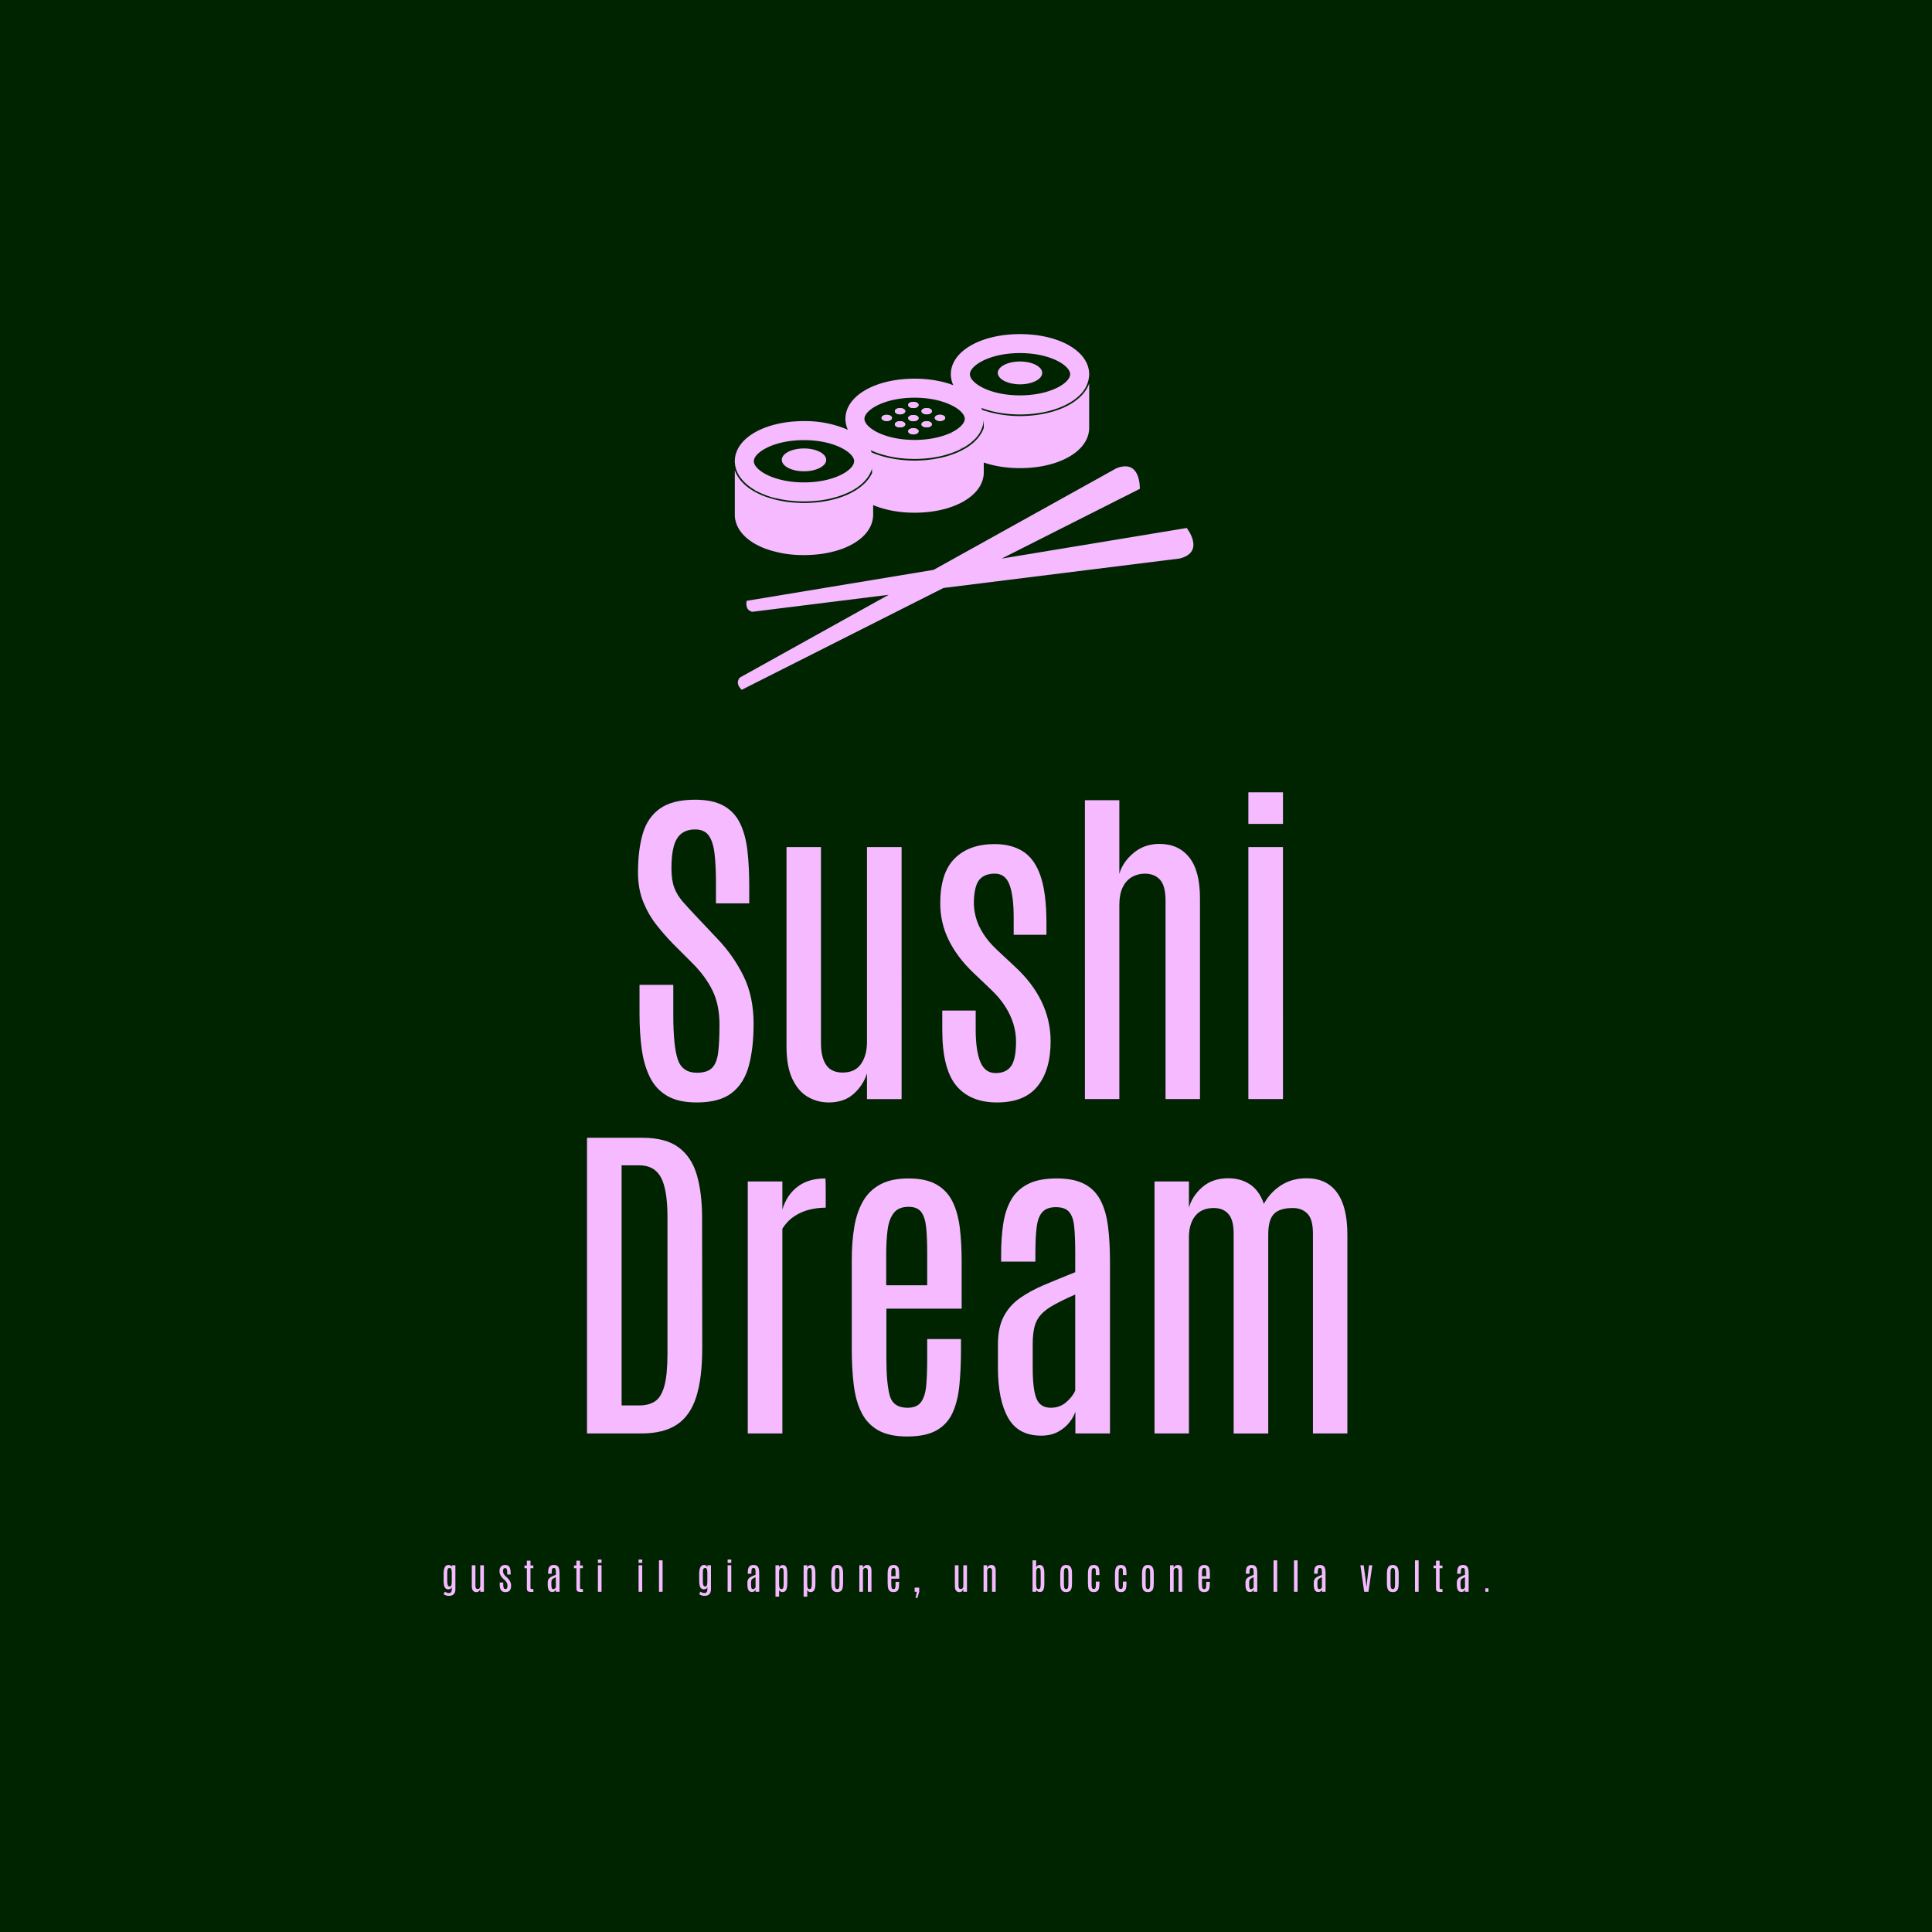 <svg xmlns="http://www.w3.org/2000/svg" version="1.1" xmlns:xlink="http://www.w3.org/1999/xlink" width="1500" height="1500" viewBox="0 0 1500 1500"><rect width="1500" height="1500" x="0" y="0" id="background" stroke="transparent" fill="#002400"></rect><svg xml:space="preserve" width="1000" height="1000" data-version="2" data-id="lg_18MaH6XJaKt2zfKzpN" viewBox="0 0 471 569" x="250" y="250"><rect width="100%" height="100%" fill="transparent"></rect><path fill="#f5baff" d="M116.51 344.78q-7.95 0-12.92-2.85-4.97-2.86-7.64-8.13-2.67-5.27-3.68-12.43-1-7.16-1-15.85v-12.69h14.92v13.29q0 13.73 1.97 19.63 1.96 5.9 8.49 5.9 4.53 0 6.65-2.12 2.11-2.11 2.71-6.79.59-4.67.59-12.32 0-8.76-3.08-15.07-3.08-6.3-8.87-12.09l-8.54-8.54q-3.71-3.78-7.27-8.27-3.56-4.49-5.9-10.21-2.34-5.71-2.34-13.06 0-9.87 2.08-17.07 2.08-7.2 7.57-11.13 5.49-3.94 15.59-3.94 7.94 0 12.73 2.75 4.78 2.74 7.2 7.83 2.41 5.08 3.19 12.06.78 6.98.78 15.44v7.71h-14.7v-8.75q0-7.94-.63-13.25t-2.56-7.98q-1.93-2.67-6.01-2.67-3.71 0-6.05 1.82t-3.38 5.6q-1.04 3.79-1.04 9.72 0 5.2 1.26 8.58 1.27 3.37 3.83 6.27 2.56 2.89 6.27 6.82l8.9 9.43q7.06 7.35 11.55 16.44 4.49 9.09 4.49 21.12 0 10.83-2.12 18.62-2.11 7.8-7.53 11.99t-15.51 4.19m58.33 0q-4.97 0-9.2-2.45-4.23-2.44-6.83-7.9-2.6-5.45-2.6-14.29v-88.17h15.22v86.47q0 6.45 2.3 9.79 2.3 3.34 7.27 3.34 5.49 0 8.13-3.82 2.63-3.82 2.63-9.68v-86.1h15.29V343.3h-15.29v-11.36q-1.63 5.2-5.86 9.02-4.23 3.82-11.06 3.82m74.37 0q-11.88 0-18.04-7.46-6.16-7.45-6.16-24.75v-8.38h14.77v8.31q0 9.35 2.04 14.32 2.04 4.98 6.72 4.98t6.87-3.05q2.19-3.04 2.19-10.91 0-3.93-1.19-7.83-1.19-3.89-3.64-7.72-2.45-3.82-6.31-7.46l-7.86-7.49q-7.06-6.76-10.77-14.36-3.71-7.61-3.71-16.15 0-13.5 6.39-19.85 6.38-6.34 17.59-6.34 7.49 0 12.61 3.26 5.12 3.27 7.72 10.84 2.6 7.57 2.6 20.63v5.34h-14.47v-7.72q0-9.35-1.82-14.32-1.82-4.97-6.5-4.97-4.52 0-6.79 2.63-2.26 2.64-2.48 9.61-.08 3.57.92 7.2 1.01 3.64 3.31 7.2 2.3 3.57 5.93 6.98l8.02 7.5q7.79 7.19 11.76 15.47 3.97 8.28 3.97 17.48 0 12.62-5.75 19.81-5.75 7.2-17.92 7.2m54.03-1.48h-15.21V211.26h15.21v32.51q1.48-5.19 6.27-9.2 4.79-4.01 11.47-4.01 8.38 0 13.13 5.94t4.75 18.03v88.77h-15.21v-87.5q0-6.83-2.49-9.47-2.48-2.63-6.64-2.63-3.04 0-5.64 1.45-2.6 1.44-4.12 4.52-1.52 3.08-1.52 7.98zm72.29 0h-15.29V231.97h15.29zm0-121.57h-15.29v-13.95h15.29zM92.11 491.01H68.07V360.39h24.56q10.25 0 15.96 4.27 5.72 4.26 8.02 12.2 2.3 7.95 2.3 19l.07 57.38q0 13.21-2.63 21.56-2.64 8.35-8.54 12.28-5.9 3.93-15.7 3.93m-8.75-118.45v106.06h7.86q4.16 0 6.91-1.82 2.74-1.82 4.12-6.79 1.37-4.97 1.37-14.4v-60.12q0-12.32-2.9-17.62-2.89-5.31-9.5-5.31zm71.02 118.45h-15.29V379.69h15.29v12.39q1.93-6.46 6.72-10.09 4.79-3.64 12.21-3.64.15 0 .19 1.97.03 1.96.03 4.49v6.45q-3.56 0-7.12.86-3.57.85-6.68 2.89-3.12 2.04-5.35 5.53zm55.15 1.34q-8.02 0-12.88-2.78-4.86-2.79-7.38-7.91-2.53-5.12-3.38-12.28-.85-7.16-.85-15.85V414.2q0-7.87 1.11-14.44 1.11-6.57 3.86-11.35 2.74-4.79 7.64-7.43 4.9-2.63 12.47-2.63 7.65 0 12.32 2.67 4.68 2.67 7.09 7.53 2.41 4.87 3.23 11.58.82 6.72.82 14.73v21.01h-33.25v22.19q0 10.54 1.44 16.07 1.45 5.53 7.91 5.53 4.23 0 6.05-2.64 1.81-2.63 2.22-7.42.41-4.79.41-11.32v-8.98h14.92v4.75q0 8.69-.71 15.74-.7 7.05-3 12.09-2.3 5.05-7.09 7.76t-12.95 2.71m-9.28-80.45v13.65h18.11v-14.17q0-6.68-.44-11.25-.45-4.56-2.16-6.9-1.7-2.34-5.64-2.34-4.38 0-6.49 2.67-2.12 2.68-2.75 7.39-.63 4.71-.63 10.95m68.43 80.08q-10.09 0-14.55-7.83-4.45-7.83-4.52-21.71V451.6q0-7.34 2.52-12.21 2.52-4.86 7.12-8.12 4.61-3.27 10.84-5.9 6.24-2.64 13.66-5.61v-8.61q0-7.12-.45-11.54-.44-4.41-2.26-6.49-1.82-2.08-5.83-2.08-3.93 0-5.9 2.08-1.97 2.08-2.56 6.53-.59 4.45-.59 11.58v3.86h-15.14v-3.19q0-7.13.89-13.25.89-6.13 3.41-10.65 2.52-4.53 7.39-7.09 4.86-2.56 12.8-2.56 7.57 0 12.21 2.41 4.64 2.41 7.12 7.09 2.49 4.67 3.38 11.54.89 6.87.89 15.85v75.77h-15.29v-9.65q-.67 2.23-2.6 4.72-1.93 2.48-5.04 4.19-3.12 1.71-7.5 1.71m4.31-12.32q4 0 6.9-2.56 2.89-2.56 3.86-5.09v-42.38q-5.72 2.53-9.39 4.57-3.68 2.04-5.72 4.27-2.04 2.22-2.85 5.34-.82 3.12-.82 7.87v10.31q0 9.43 1.63 13.55 1.64 4.12 6.39 4.12m61 11.35h-15.21V379.69h15.21v11.57q1.49-5.27 5.98-9.13 4.49-3.86 11.39-3.86 5.49 0 9.57 2.68 4.09 2.67 6.16 8.61 2.75-5.05 7.58-8.17 4.82-3.12 11.28-3.12 8.83 0 13.43 6.28 4.6 6.27 4.6 18.59v87.87h-15.21v-88.32q0-6.31-2.45-8.79-2.45-2.49-6.46-2.49-5.71 0-8.27 2.56-2.57 2.56-2.57 9.17v87.87h-15.28v-88.39q0-5.94-2.31-8.57-2.3-2.64-6.45-2.64-5.42 0-8.2 3.49-2.79 3.49-2.79 9.43zM7.26 562.75q-.81.03-1.45-.18-.65-.2-1.11-.57l.58-1.09q.34.23.81.41.47.18 1.09.17.55-.02.85-.41.3-.4.3-1.06v-1.12q-.23.58-.63.77-.4.2-.9.2-.82 0-1.27-.48-.45-.47-.63-1.3-.17-.83-.17-1.88v-3.36q0-1.07.2-1.92.21-.85.69-1.35.49-.49 1.32-.48.5.01.86.25.36.25.53.75v-.86h1.6v10.63q0 .5-.12 1t-.42.92q-.29.42-.81.68-.52.26-1.32.28m.15-4.15q.32 0 .52-.19t.3-.7q.1-.51.1-1.47v-3.62q0-1.07-.19-1.63-.2-.55-.81-.55-.44 0-.66.28-.21.27-.27.76-.07.48-.07 1.12v3.65q0 1.17.22 1.76.21.59.86.59m11.72 2.52q-.52 0-.97-.26-.44-.26-.71-.83-.28-.57-.28-1.5v-9.29h1.6v9.11q0 .68.25 1.03.24.35.76.35.58 0 .86-.4.27-.41.27-1.02v-9.07h1.61v11.72h-1.61v-1.19q-.17.54-.61.95-.45.4-1.17.4m12.92 0q-1.25 0-1.9-.79-.65-.78-.65-2.6v-.88h1.56v.87q0 .99.21 1.51.22.52.71.52t.72-.32q.23-.32.23-1.15 0-.41-.12-.82-.13-.41-.39-.81-.25-.41-.66-.79l-.83-.79q-.74-.71-1.13-1.51-.39-.8-.39-1.7 0-1.42.67-2.09.67-.67 1.85-.67.79 0 1.33.35.54.34.81 1.14.28.79.28 2.17v.56h-1.53v-.81q0-.98-.19-1.51-.19-.52-.68-.52-.48 0-.72.28-.24.27-.26 1.01-.01.37.1.76.1.38.35.75.24.38.62.74l.85.79q.82.75 1.23 1.63.42.87.42 1.84 0 1.32-.6 2.08-.61.76-1.89.76m12.33-.09h-1.1q-.75 0-1.13-.18-.39-.18-.52-.57-.13-.4-.13-1.06v-8.69h-1.07v-1.19h1.07v-2.13h1.6v2.13h1.26v1.19H43.1v8.55q0 .3.08.44.07.15.35.19.27.05.85.05zm8.35.03q-1.07 0-1.54-.82-.46-.82-.47-2.28v-1.15q0-.77.26-1.28.27-.51.75-.86.49-.34 1.14-.62l1.44-.59v-.9q0-.75-.05-1.22-.04-.46-.23-.68-.2-.22-.62-.22-.41 0-.62.22-.21.22-.27.69-.06.46-.06 1.21v.41h-1.59v-.34q0-.75.09-1.39.09-.64.36-1.12.26-.48.78-.75.51-.27 1.34-.27.8 0 1.29.26.49.25.75.74.26.5.35 1.22.1.72.1 1.67v7.97h-1.61v-1.01q-.07.23-.27.49-.21.27-.54.44-.32.18-.78.18m.45-1.29q.42 0 .73-.27.3-.27.4-.54v-4.46q-.6.27-.99.48-.38.22-.6.45-.21.24-.3.56-.09.33-.09.83v1.09q0 .99.18 1.42.17.44.67.44m13.08 1.26h-1.1q-.75 0-1.14-.18-.38-.18-.51-.57-.13-.4-.13-1.06v-8.69h-1.07v-1.19h1.07v-2.13h1.6v2.13h1.26v1.19h-1.26v8.55q0 .3.08.44.07.15.35.19.27.05.85.05zm8.23-.07h-1.61v-11.72h1.61zm0-12.79h-1.61v-1.47h1.61zm17.97 12.79h-1.61v-11.72h1.61zm0-12.79h-1.61v-1.47h1.61zm9 12.79h-1.6v-13.9h1.6zm18.7 1.79q-.8.03-1.45-.18-.64-.2-1.1-.57l.58-1.09q.34.23.81.41.47.18 1.08.17.55-.02.85-.41.3-.4.3-1.06v-1.12q-.22.58-.62.77-.4.2-.91.2-.82 0-1.27-.48-.45-.47-.62-1.3-.18-.83-.18-1.88v-3.36q0-1.07.21-1.92.2-.85.69-1.35.48-.49 1.31-.48.5.01.86.25.37.25.53.75v-.86h1.6v10.63q0 .5-.12 1t-.41.92q-.29.42-.81.68-.52.26-1.33.28m.16-4.15q.31 0 .51-.19.21-.19.3-.7.1-.51.1-1.47v-3.62q0-1.07-.19-1.63-.19-.55-.8-.55-.45 0-.66.28-.22.27-.28.76-.06.48-.06 1.12v3.65q0 1.17.21 1.76.21.59.87.59m11.48 2.36h-1.61v-11.72h1.61zm0-12.79h-1.61v-1.47h1.61zm9.14 12.89q-1.06 0-1.53-.82t-.48-2.28v-1.15q0-.77.27-1.28.26-.51.75-.86.48-.34 1.14-.62.65-.27 1.44-.59v-.9q0-.75-.05-1.22-.05-.46-.24-.68-.19-.22-.61-.22t-.62.22q-.21.22-.27.69-.07.46-.07 1.21v.41h-1.59v-.34q0-.75.09-1.39.1-.64.36-1.12.27-.48.78-.75t1.35-.27q.8 0 1.28.26.49.25.75.74.27.5.36 1.22.09.72.09 1.67v7.97h-1.61v-1.01q-.07.23-.27.49-.2.27-.53.44-.33.18-.79.18m.45-1.29q.42 0 .73-.27.3-.27.41-.54v-4.46q-.61.27-.99.48-.39.22-.6.45-.22.24-.31.56-.08.33-.08.83v1.09q0 .99.17 1.42.17.44.67.44m11.54 3.33h-1.6v-13.86h1.6v.98q.24-.58.7-.83.45-.25.93-.25.84 0 1.27.5.43.49.58 1.35.14.85.14 1.93v4.24q0 1.11-.17 2-.17.9-.65 1.42-.48.52-1.43.52-.45 0-.82-.27-.36-.28-.55-.65zm1.06-3.34q.58-.01.76-.58.19-.58.19-1.8v-4.75q0-.64-.05-1.14-.06-.49-.25-.77-.2-.27-.62-.27-.34 0-.58.15-.24.16-.37.63-.14.47-.14 1.4v4.81q0 1.16.2 1.74.2.58.86.58m11.37 3.34h-1.6v-13.86h1.6v.98q.23-.58.69-.83.46-.25.93-.25.85 0 1.28.5.43.49.57 1.35.14.85.14 1.93v4.24q0 1.11-.16 2-.17.9-.65 1.42-.48.52-1.44.52-.45 0-.81-.27-.36-.28-.55-.65zm1.05-3.34q.58-.01.77-.58.19-.58.19-1.8v-4.75q0-.64-.06-1.14-.05-.49-.25-.77-.19-.27-.62-.27-.33 0-.57.15-.25.16-.38.63t-.13 1.4v4.81q0 1.16.2 1.74.2.58.85.58m12.21 1.34q-.83 0-1.35-.28-.51-.29-.79-.81-.28-.53-.38-1.27-.1-.74-.1-1.65v-4.15q0-1.1.21-1.97.21-.87.78-1.37.56-.5 1.63-.5.79 0 1.3.29.51.28.79.8t.39 1.22q.1.7.1 1.53v4.15q0 .9-.09 1.63-.09.74-.36 1.27-.27.54-.78.82-.52.29-1.35.29m0-1.33q.42 0 .63-.28.2-.28.27-.79.07-.5.07-1.17v-4.91q0-.66-.07-1.15-.07-.48-.28-.76-.21-.27-.62-.27-.44 0-.66.27-.22.28-.28.76-.07.49-.07 1.15v4.91q0 .67.07 1.17.06.51.28.79.22.28.66.28m11.36 1.19h-1.6v-11.72h1.6v1.25q.16-.55.67-.97.51-.42 1.22-.42.88 0 1.37.62.5.63.5 1.9v9.34h-1.6v-9.33q0-.63-.29-.91-.28-.28-.71-.28-.33 0-.59.14-.27.14-.42.44-.15.29-.15.76zm13.48.14q-.85 0-1.36-.29-.51-.29-.78-.83-.26-.54-.35-1.29-.09-.76-.09-1.67v-4.14q0-.83.12-1.52.11-.69.4-1.2.29-.5.81-.78.51-.28 1.31-.28t1.3.28q.49.29.74.8.26.51.34 1.22.09.7.09 1.55v2.21h-3.5v2.33q0 1.11.15 1.7.15.58.83.58.45 0 .64-.28t.23-.78q.05-.5.05-1.19v-.95h1.57v.5q0 .92-.08 1.66-.07.74-.31 1.27-.25.53-.75.82-.5.28-1.36.28m-.98-8.47v1.44h1.91v-1.49q0-.7-.05-1.18t-.23-.73q-.18-.25-.59-.25-.46 0-.68.29-.23.28-.29.77-.07.5-.07 1.15m11.56 11.02h-.83l.57-2.69h-.97v-1.83h2.02v1.76zm18.5-2.53q-.52 0-.97-.26-.44-.26-.72-.83-.27-.57-.27-1.5v-9.29h1.6v9.11q0 .68.24 1.03.25.35.77.35.58 0 .86-.4.27-.41.27-1.02v-9.07h1.61v11.72h-1.61v-1.19q-.17.54-.61.95-.45.4-1.17.4m12.31-.16h-1.6v-11.72h1.6v1.25q.15-.55.67-.97.51-.42 1.22-.42.88 0 1.37.62.5.63.5 1.9v9.34H247v-9.33q0-.63-.28-.91t-.72-.28q-.32 0-.58.14-.27.14-.42.44-.15.29-.15.76zm23.24.1q-.48 0-.91-.24-.44-.25-.69-.84v.98h-1.6v-13.9h1.6v3.11q.14-.5.58-.78.44-.29.92-.29.87 0 1.32.5.46.49.62 1.34.17.84.17 1.9v4.51q0 1.05-.16 1.89-.16.85-.59 1.34-.43.48-1.26.48m-.53-1.3q.58-.01.76-.59.17-.57.17-1.82v-4.72q0-.66-.05-1.15-.06-.49-.25-.76t-.6-.27q-.35 0-.6.16-.24.16-.37.63t-.13 1.39v4.75q0 1.19.2 1.79.2.59.87.59m12.19 1.34q-.83 0-1.35-.28-.51-.29-.79-.81-.28-.53-.38-1.27-.1-.74-.1-1.65v-4.15q0-1.1.21-1.97.21-.87.78-1.37.56-.5 1.63-.5.79 0 1.3.29.51.28.79.8t.39 1.22q.1.7.1 1.53v4.15q0 .9-.09 1.63-.1.74-.37 1.27-.27.54-.78.82-.51.29-1.34.29m0-1.33q.42 0 .62-.28.21-.28.28-.79.07-.5.07-1.17v-4.91q0-.66-.07-1.15-.07-.48-.28-.76-.21-.27-.62-.27-.44 0-.66.27-.22.28-.29.76-.06.49-.06 1.15v4.91q0 .67.06 1.17.07.51.29.79.22.28.66.28m12.22 1.33q-.85 0-1.37-.29-.52-.28-.79-.83-.27-.54-.36-1.29-.09-.76-.09-1.68v-3.92q0-1.17.19-2.07.2-.9.77-1.41.57-.51 1.69-.51.78 0 1.26.26.49.26.74.74.25.49.34 1.16.09.67.09 1.49v.81h-1.58v-1.03q0-.67-.04-1.13-.04-.45-.22-.69-.18-.23-.6-.23-.45 0-.67.25-.22.26-.29.73-.07.47-.07 1.12v4.98q0 .73.06 1.21t.27.72q.21.24.65.24.42 0 .61-.26.2-.25.25-.73.05-.48.05-1.14v-1.14h1.58v.76q0 .87-.08 1.58-.09.71-.34 1.23-.26.51-.75.79t-1.3.28m11.95 0q-.85 0-1.37-.29-.52-.28-.79-.83-.27-.54-.36-1.29-.1-.76-.1-1.68v-3.92q0-1.17.2-2.07.19-.9.77-1.41.57-.51 1.69-.51.78 0 1.26.26t.74.74q.25.49.34 1.16.09.67.09 1.49v.81h-1.58v-1.03q0-.67-.04-1.13-.04-.45-.22-.69-.18-.23-.61-.23-.44 0-.66.25-.22.26-.29.73-.08.47-.08 1.12v4.98q0 .73.07 1.21.06.48.27.72.21.24.65.24.42 0 .61-.26.19-.25.25-.73.05-.48.05-1.14v-1.14h1.58v.76q0 .87-.09 1.58-.08.71-.34 1.23-.25.51-.74.79t-1.3.28m11.95 0q-.83 0-1.34-.28-.52-.29-.8-.81-.28-.53-.38-1.27-.1-.74-.1-1.65v-4.15q0-1.1.21-1.97.21-.87.78-1.37.57-.5 1.63-.5.8 0 1.3.29.51.28.79.8t.39 1.22q.1.7.1 1.53v4.15q0 .9-.09 1.63-.09.74-.36 1.27-.27.54-.78.82-.52.29-1.35.29m0-1.33q.42 0 .63-.28.2-.28.28-.79.07-.5.07-1.17v-4.91q0-.66-.07-1.15-.08-.48-.29-.76-.21-.27-.62-.27-.44 0-.66.27-.22.28-.28.76-.07.49-.07 1.15v4.91q0 .67.07 1.17.06.51.28.79.22.28.66.28m11.36 1.19h-1.6v-11.72h1.6v1.25q.16-.55.67-.97.51-.42 1.22-.42.88 0 1.38.62.49.63.49 1.9v9.34h-1.6v-9.33q0-.63-.28-.91-.29-.28-.72-.28-.32 0-.59.14-.27.14-.42.44-.15.29-.15.76zm13.48.14q-.84 0-1.36-.29-.51-.29-.77-.83-.27-.54-.36-1.29-.09-.76-.09-1.67v-4.14q0-.83.12-1.52.12-.69.4-1.2.29-.5.81-.78.51-.28 1.31-.28.81 0 1.3.28.49.29.74.8.26.51.34 1.22.09.7.09 1.55v2.21h-3.5v2.33q0 1.11.15 1.7.15.58.83.58.45 0 .64-.28t.24-.78q.04-.5.04-1.19v-.95h1.57v.5q0 .92-.08 1.66-.07.74-.31 1.27t-.75.82q-.5.28-1.36.28m-.98-8.47v1.44h1.91v-1.49q0-.7-.05-1.18t-.22-.73q-.18-.25-.6-.25-.46 0-.68.29-.22.28-.29.77-.07.5-.07 1.15m21.24 8.43q-1.06 0-1.53-.82t-.48-2.28v-1.15q0-.77.27-1.28.26-.51.75-.86.48-.34 1.14-.62l1.44-.59v-.9q0-.75-.05-1.22-.05-.46-.24-.68-.19-.22-.61-.22t-.62.22q-.21.22-.27.69-.06.46-.06 1.21v.41h-1.6v-.34q0-.75.1-1.39.09-.64.35-1.12.27-.48.78-.75t1.35-.27q.8 0 1.28.26.49.25.75.74.27.5.36 1.22.09.72.09 1.67v7.97h-1.61v-1.01q-.07.23-.27.49-.2.27-.53.44-.33.18-.79.18m.45-1.29q.43 0 .73-.27.31-.27.41-.54v-4.46q-.6.27-.99.48-.39.22-.6.45-.22.24-.3.56-.09.33-.09.83v1.09q0 .99.17 1.42.17.44.67.44m11.55 1.19h-1.61v-13.9h1.61zm9.01 0h-1.6v-13.9h1.6zm9.16.1q-1.06 0-1.53-.82t-.48-2.28v-1.15q0-.77.27-1.28.26-.51.75-.86.48-.34 1.14-.62l1.44-.59v-.9q0-.75-.05-1.22-.05-.46-.24-.68-.19-.22-.61-.22t-.62.22q-.21.22-.27.69-.06.46-.06 1.21v.41h-1.6v-.34q0-.75.1-1.39.09-.64.35-1.12.27-.48.78-.75t1.35-.27q.8 0 1.28.26.49.25.75.74.27.5.36 1.22.09.72.09 1.67v7.97h-1.61v-1.01q-.07.23-.27.49-.2.27-.53.44-.33.18-.79.18m.45-1.29q.43 0 .73-.27.31-.27.41-.54v-4.46q-.6.27-.99.48-.39.22-.6.45-.22.24-.3.56-.09.33-.09.83v1.09q0 .99.17 1.42.17.44.67.44m21.7 1.19h-1.88l-1.69-11.72h1.45l.91 6.65.32 2.78h.06l.27-2.79.81-6.64H415zm10.76.14q-.82 0-1.34-.28-.52-.29-.79-.81-.28-.53-.38-1.27-.1-.74-.1-1.65v-4.15q0-1.1.21-1.97.21-.87.77-1.37.57-.5 1.63-.5.8 0 1.31.29.51.28.79.8t.38 1.22q.11.7.11 1.53v4.15q0 .9-.09 1.63-.1.74-.37 1.27-.27.54-.78.82-.51.29-1.35.29m0-1.33q.43 0 .63-.28.21-.28.28-.79.07-.5.07-1.17v-4.91q0-.66-.07-1.15-.07-.48-.28-.76-.21-.27-.63-.27-.43 0-.65.27-.22.28-.29.76-.06.49-.06 1.15v4.91q0 .67.06 1.17.07.51.29.79.22.28.65.28m11.4 1.19h-1.61v-13.9h1.61zm10.55.07h-1.1q-.75 0-1.13-.18-.38-.18-.52-.57-.13-.4-.13-1.06v-8.69h-1.07v-1.19h1.07v-2.13h1.6v2.13h1.27v1.19h-1.27v8.55q0 .3.08.44.08.15.35.19.27.05.85.05zm8.35.03q-1.06 0-1.53-.82t-.48-2.28v-1.15q0-.77.27-1.28.26-.51.75-.86.48-.34 1.14-.62.65-.27 1.43-.59v-.9q0-.75-.04-1.22-.05-.46-.24-.68-.19-.22-.61-.22t-.62.22q-.21.22-.27.69-.07.46-.07 1.21v.41h-1.59v-.34q0-.75.09-1.39.1-.64.36-1.12.27-.48.78-.75t1.35-.27q.79 0 1.28.26.49.25.75.74.26.5.36 1.22.09.72.09 1.67v7.97h-1.61v-1.01q-.07.23-.27.49-.2.27-.53.44-.33.18-.79.18m.45-1.29q.42 0 .73-.27.3-.27.4-.54v-4.46q-.6.27-.98.48-.39.22-.61.45-.21.24-.3.56-.08.33-.08.83v1.09q0 .99.17 1.42.17.44.67.44m11.5 1.19h-1.37v-1.54h1.37zM332.966 91.003l-81.731 13.517 61.05-30.819s.564-13.426-10.362-9.079l-80.74 44.876-82.588 13.675c-.811 4.595 2.59 4.843 2.59 4.843l60.15-7.502-65.669 36.518s-2.59 2.253.744 5.452l89.143-44.988 104.417-13.021c11.422-2.952 3.019-13.495 3.019-13.495m-138.525-5.61.023-.157v-.158zm-30.548-41.586c-17.414 0-30.548 7.615-30.548 17.707 0-10.115 13.134-17.73 30.548-17.73m-12.66 33.995q5.767 1.487 12.66 1.51-6.893-.023-12.66-1.51l-.113-.045zm-3.357 22.754h.067z"></path><path fill="#f5baff" d="M147.2 77.26q1.397.496 2.884.902 6.24 1.757 13.832 1.802a51.814 51.814 0 0 1-16.716-2.703m-13.832 7.952v.18-.338zm17.91-7.457.54-.157a47.309 47.309 0 0 1-9.28-3.515l-.339.135q2.163 1.217 4.709 2.163 2.027.766 4.235 1.352zm12.638-11.804c-5.407 0-9.8-2.253-9.8-5.024 0-2.816 4.393-5.069 9.8-5.069-5.407 0-9.8 2.253-9.8 5.069 0 2.77 4.393 5.024 9.8 5.024m22.168-4.438c0-3.808-8.651-9.327-22.145-9.327 13.517 0 22.145 5.52 22.145 9.327m-22.168 9.349c13.404 0 22.01-5.452 22.145-9.237-.135 3.785-8.74 9.237-22.145 9.237m22.145-9.237.023-.112zm0 0 .023-.112zm-44.29-.112v.112zm31.967-.586c0 2.77-4.393 5.024-9.822 5.024 5.407 0 9.822-2.253 9.822-5.024 0-2.816-4.415-5.069-9.8-5.069 5.407 0 9.8 2.253 9.8 5.069"></path><path fill="#f5baff" d="M154.139 60.928c0 2.77 4.37 5.024 9.777 5.024s9.822-2.253 9.822-5.024c0-2.816-4.393-5.069-9.822-5.069-5.407 0-9.8 2.253-9.8 5.069m25.818 39.582h-.045zm-3.335-22.754.113-.045zq-5.744 1.487-12.66 1.51 6.916-.023 12.683-1.51m17.865-16.242c0-10.115-13.134-17.73-30.548-17.73 17.414 0 30.548 7.615 30.548 17.73m-52.716.112c.158 3.785 8.764 9.237 22.145 9.237-13.404 0-21.987-5.452-22.145-9.237m22.145-9.439c-13.517 0-22.145 5.52-22.145 9.327 0-3.808 8.65-9.327 22.145-9.327m-22.145 9.44v-.113zM289.915 46.96v-.316zM243.35 66.492v-.157.315zm-8.831-11.016-1.464.563.135.135zm-34.04-11.714c-1.261 0-2.298-.631-2.298-1.397s1.037-1.352 2.298-1.352 2.32.586 2.32 1.352c0 .766-1.036 1.397-2.32 1.397m5.88 2.816c-1.262 0-2.298-.609-2.298-1.352 0-.789 1.036-1.42 2.298-1.42s2.32.631 2.32 1.397-1.036 1.352-2.32 1.352m0-5.767c-1.262 0-2.298-.63-2.298-1.397 0-.766 1.036-1.374 2.298-1.374s2.32.608 2.32 1.352c0 .788-1.036 1.419-2.32 1.419m5.902 8.853c-1.284 0-2.32-.63-2.32-1.374 0-.766 1.036-1.374 2.32-1.374 1.262 0 2.298.608 2.298 1.352 0 .766-1.036 1.396-2.298 1.396m0-5.812c-1.284 0-2.32-.608-2.32-1.397 0-.743 1.036-1.351 2.32-1.351 1.262 0 2.298.608 2.298 1.351 0 .789-1.036 1.397-2.298 1.397m0-5.812c-1.284 0-2.32-.63-2.32-1.397 0-.766 1.036-1.352 2.32-1.352 1.262 0 2.298.586 2.298 1.352 0 .766-1.036 1.397-2.298 1.397m5.858 8.538c-1.262 0-2.298-.608-2.298-1.352 0-.788 1.036-1.419 2.298-1.419 1.306 0 2.32.63 2.32 1.397 0 .766-1.014 1.351-2.32 1.351m0-5.767c-1.262 0-2.298-.63-2.298-1.396 0-.766 1.036-1.375 2.298-1.375 1.306 0 2.32.609 2.32 1.352 0 .789-1.014 1.42-2.32 1.42m5.88 2.928c-1.24 0-2.298-.608-2.298-1.352 0-.788 1.058-1.396 2.297-1.396 1.284 0 2.32.608 2.32 1.374 0 .766-1.013 1.396-2.32 1.396"></path><path fill="#f5baff" d="M200.48 40.99c-1.262 0-2.299.609-2.299 1.375s1.037 1.397 2.298 1.397 2.32-.631 2.32-1.397-1.036-1.352-2.32-1.352m5.88-2.974c-1.262 0-2.298.609-2.298 1.352 0 .789 1.036 1.42 2.298 1.42s2.32-.631 2.32-1.397-1.036-1.375-2.32-1.375m5.902-2.77c-1.284 0-2.32.608-2.32 1.351 0 .789 1.036 1.42 2.32 1.42 1.262 0 2.298-.631 2.298-1.397s-1.036-1.352-2.298-1.352m0 11.624c-1.284 0-2.32.609-2.32 1.352 0 .766 1.036 1.397 2.32 1.397 1.262 0 2.298-.63 2.298-1.374 0-.766-1.036-1.375-2.298-1.375m5.858-3.108c-1.262 0-2.298.63-2.298 1.396 0 .766 1.036 1.352 2.298 1.352 1.306 0 2.32-.586 2.32-1.352 0-.766-1.014-1.396-2.32-1.396m5.88-2.816c-1.24 0-2.298.608-2.298 1.374 0 .766 1.058 1.397 2.297 1.397 1.284 0 2.32-.631 2.32-1.397s-1.013-1.352-2.32-1.352m-17.64 2.794c-1.26 0-2.297.63-2.297 1.396 0 .766 1.036 1.352 2.298 1.352s2.32-.586 2.32-1.352c0-.766-1.036-1.396-2.32-1.396m5.902-2.704c-1.284 0-2.32.608-2.32 1.352 0 .788 1.036 1.397 2.32 1.397 1.262 0 2.298-.609 2.298-1.397 0-.744-1.036-1.352-2.298-1.352m5.858-3.064c-1.262 0-2.298.609-2.298 1.352 0 .789 1.036 1.42 2.298 1.42 1.306 0 2.32-.631 2.32-1.397s-1.014-1.375-2.32-1.375m-27.485 4.754v.09zm44.313.09v-.09zm-6.128 6.285.293.18-.09-.518-.225.113zm8.38-26.065v.09zm44.313.09v-.09zm-12.345-.675c0-2.816-4.393-5.07-9.822-5.07-5.407 0-9.8 2.254-9.8 5.047 0 2.771 4.416 5.046 9.8 5.046 5.407 0 9.822-2.252 9.822-5.046m-34.986 32.868-1.239.564.113.112 1.464-.563z"></path><path fill="#f5baff" d="M259.345 40.855q6.916-.045 12.683-1.509c3.402-.879 6.488-2.073 9.056-3.56q2.704-1.554 4.641-3.469a13.066 13.066 0 0 0 4.19-8.988v-.226c0-10.137-13.134-17.752-30.57-17.752s-30.548 7.637-30.548 17.752v.226q.09 2.41 1.081 4.573l-.9-.293.067.135-.226-.225c-4.618-1.577-10.07-2.478-16.04-2.478-17.414 0-30.548 7.614-30.548 17.752v.225q.09 2.41 1.082 4.596a47.309 47.309 0 0 0-19.374-3.83c-17.46 0-30.57 7.615-30.57 17.707v.225a12.39 12.39 0 0 0 2.748 7.344q.653.857 1.441 1.645a22.528 22.528 0 0 0 4.641 3.514s4.956 2.704 9.056 3.537q5.79 1.487 12.661 1.51 6.916-.023 12.66-1.51l.136-.045q2.23-.54 4.235-1.329 2.569-.946 4.709-2.163 2.703-1.577 4.64-3.491.766-.789 1.442-1.645 1.532-2.028 2.23-4.303l.046 1.915a15.77 15.77 0 0 1-2.974 4.258 22.528 22.528 0 0 1-4.618 3.604q-2.569 1.555-5.768 2.704-1.396.495-2.883.9-6.24 1.758-13.832 1.803-7.592-.045-13.855-1.802l-2.884-.901a31.54 31.54 0 0 1-5.767-2.704q-2.703-1.6-4.618-3.604a15.77 15.77 0 0 1-3.447-5.407v19.847q0 1.24.338 2.433c1.262 5.497 6.533 10.048 14.193 12.684h.067q1.487.518 3.11.9l.923.226q1.577.405 3.221.676l.316.045a51.814 51.814 0 0 0 8.335.608h.09a58.573 58.573 0 0 0 8.38-.608l.294-.068q1.667-.248 3.221-.63l.946-.226q1.577-.405 3.087-.9l.067-.023c7.66-2.636 12.931-7.187 14.193-12.684q.293-1.194.338-2.433v-4.528c5.023 2.14 11.309 3.38 18.292 3.38 15.905 0 28.205-6.354 30.256-15.162q.292-1.171.315-2.433v-4.573c4.596 1.577 10.047 2.478 15.995 2.478 15.905 0 28.205-6.353 30.255-15.139q.293-1.216.315-2.455V27.136c-1.216 3.514-4.055 6.6-8.065 9.011q-3.74 2.253-8.65 3.605c-4.123 1.126-8.786 1.802-13.833 1.802a51.814 51.814 0 0 1-16.738-2.726q-.135-.45-.36-.879 2.095.789 4.438 1.397 5.767 1.464 12.638 1.51m-73.284 20.77c-.135 3.785-8.74 9.237-22.122 9.237s-22.01-5.452-22.168-9.237v-.112c0-3.808 8.65-9.327 22.145-9.327s22.168 5.52 22.168 9.327zm4.573-18.743v-.09c0-3.83 8.651-9.35 22.145-9.35 6.691 0 12.166 1.352 16.04 3.2 3.92 1.847 6.128 4.212 6.128 6.15v.09c-.09 1.87-2.208 4.123-5.925 5.947l.09.518-.293-.18v-.225c-3.852 1.802-9.349 3.154-16.04 3.154-13.381 0-21.987-5.407-22.145-9.237m52.716.136v3.807c-1.24 3.514-4.055 6.6-8.065 9.011l-1.577.856q-3.199 1.667-7.096 2.749c-4.123 1.126-8.786 1.802-13.81 1.802-5.046 0-9.71-.676-13.855-1.802a38.298 38.298 0 0 1-5.136-1.803l-.428-.968q3.041 1.419 6.736 2.342 5.767 1.487 12.66 1.51 6.894-.023 12.661-1.51 4.28-1.103 7.75-2.838l-.248-.225 1.239-.609.338.136q2.68-1.577 4.64-3.492a13.066 13.066 0 0 0 4.19-8.966m-6.127-19.825v-.09c0-3.807 8.629-9.35 22.123-9.35s22.167 5.543 22.167 9.35v.09c-.135 3.807-8.763 9.236-22.167 9.236-13.404 0-21.988-5.406-22.123-9.236"></path></svg></svg>